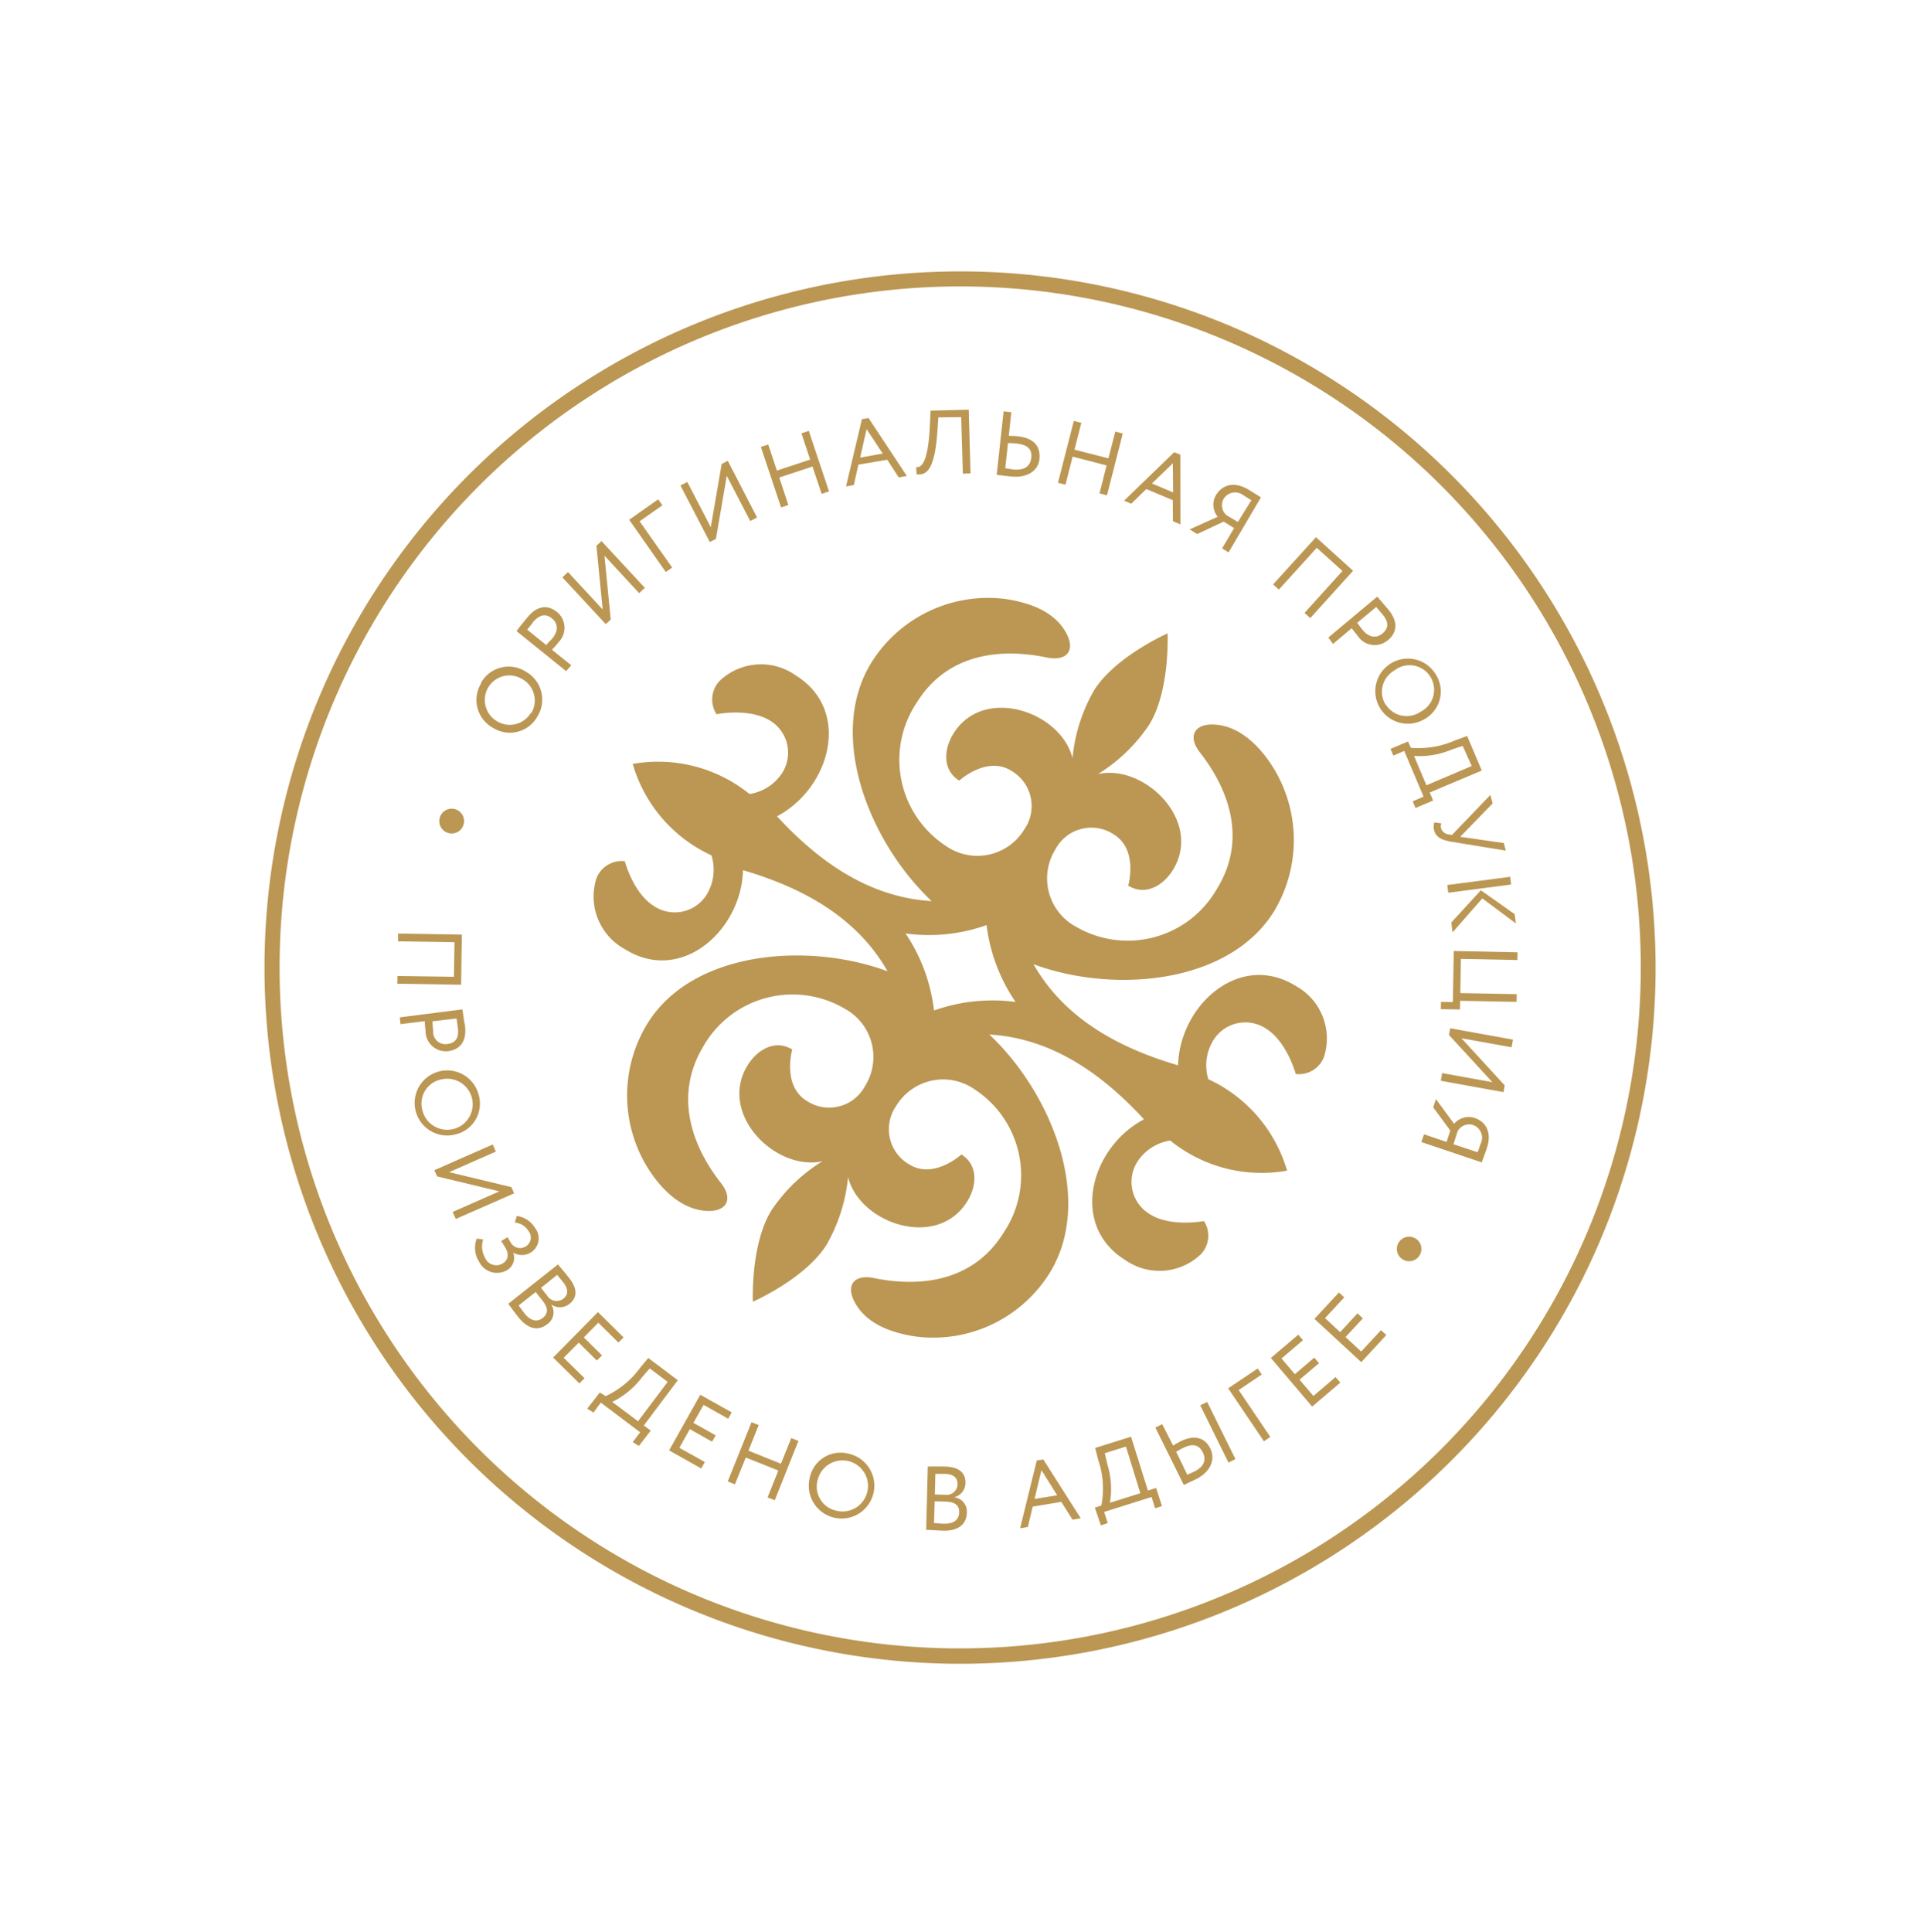 <svg width="242" height="243" fill="none" xmlns="http://www.w3.org/2000/svg"><path fill-rule="evenodd" clip-rule="evenodd" d="M156.492 41.757a87.457 87.457 0 00-50.4-6.384A87.49 87.49 0 0060.64 58.082a87.569 87.569 0 00-25.183 44.147 87.598 87.598 0 003.574 50.705 87.54 87.54 0 0031.126 40.171 87.468 87.468 0 0048.187 16.097 87.468 87.468 0 0049.005-13.404 87.537 87.537 0 0033.305-38.385 87.703 87.703 0 001.816-66.964 87.635 87.635 0 00-45.978-48.692zM85.845 199.874a85.61 85.61 0 01-37.536-32.595 85.686 85.686 0 012.63-95.141 85.617 85.617 0 0139.28-30.474 85.56 85.56 0 0149.579-3.501 85.586 85.586 0 0143.166 24.65 85.662 85.662 0 0122.2 44.493 85.697 85.697 0 01-6.248 49.336 85.708 85.708 0 01-47.601 45.011 85.634 85.634 0 01-65.47-1.779z" fill="#BB9753"/><path fill-rule="evenodd" clip-rule="evenodd" d="M151.431 153.558s-4.129.798-6.751-.831a4.72 4.72 0 01-2.266-5.016 4.725 4.725 0 01.765-1.788 6.024 6.024 0 014.014-2.487 18.231 18.231 0 0014.694 3.783 18.298 18.298 0 00-9.906-11.498 5.985 5.985 0 01.508-4.684 4.725 4.725 0 014.955-2.392 4.72 4.72 0 011.806.72c2.622 1.629 3.73 5.699 3.73 5.699a3.38 3.38 0 003.554-2.155 7.54 7.54 0 00-3.552-8.915c-7.042-4.375-14.597 2.385-14.806 9.981-7.269-2.134-14.214-5.757-18.182-12.713 9.928 3.677 24.421 2.573 30.191-6.55a17.357 17.357 0 00-.351-18.67c-2.124-3.137-4.576-4.806-7.137-4.924-2.561-.119-3.32 1.573-1.736 3.557 3.249 4.164 6.135 10.61 2.088 17.131a12.937 12.937 0 01-3.339 3.823 12.927 12.927 0 01-14.413.893 6.897 6.897 0 01-3.373-4.327 6.917 6.917 0 01.848-5.423 5.101 5.101 0 013.269-2.535 5.104 5.104 0 014.074.716c3.094 1.922 1.792 6.422 1.792 6.422 2.098 1.303 4.346.082 5.616-1.965 3.794-6.115-3.529-13.373-9.411-12.064a21.083 21.083 0 006.422-6.19c2.654-4.278 2.322-11.502 2.322-11.502s-6.605 2.915-9.259 7.192a21.089 21.089 0 00-2.697 8.505c-1.436-5.855-11.186-9.203-14.98-3.089-1.254 2.02-1.368 4.605.73 5.908 0 0 3.453-3.163 6.548-1.241a5.137 5.137 0 012.441 3.337 5.135 5.135 0 01-.814 4.054 6.899 6.899 0 01-9.854 2.06 12.937 12.937 0 01-5.591-8.244 12.93 12.93 0 011.929-9.774c4.071-6.56 11.166-6.752 16.35-5.677 2.496.514 3.682-.84 2.417-3.135-1.265-2.294-3.858-3.65-7.577-4.215A17.296 17.296 0 00109.62 83.3c-5.7 9.184-.239 22.666 7.567 30.024-7.991-.474-14.317-5.094-19.453-10.666 6.713-3.556 9.403-13.338 2.375-17.704a7.546 7.546 0 00-9.64.72 3.415 3.415 0 00-.341 4.15s4.071-.851 6.76.819a4.723 4.723 0 012.14 4.965 4.728 4.728 0 01-.75 1.752 5.99 5.99 0 01-4 2.496 18.318 18.318 0 00-14.695-3.784 18.224 18.224 0 009.907 11.499 6.043 6.043 0 01-.47 4.708 4.727 4.727 0 01-3.012 2.324 4.712 4.712 0 01-3.748-.652c-2.623-1.629-3.673-5.645-3.673-5.645a3.413 3.413 0 00-3.567 2.147 7.541 7.541 0 003.639 8.951c7.028 4.366 14.597-2.385 14.797-9.969 7.269 2.134 14.214 5.758 18.183 12.713-10.002-3.704-24.5-2.621-30.2 6.564a17.29 17.29 0 00.347 18.649c2.123 3.136 4.576 4.805 7.137 4.924 2.56.118 3.32-1.574 1.727-3.545-3.262-4.171-6.126-10.622-2.166-17.179a12.918 12.918 0 0117.764-4.708 6.896 6.896 0 013.525 7.13 6.903 6.903 0 01-.986 2.628 5.104 5.104 0 01-3.269 2.535 5.104 5.104 0 01-4.074-.716c-3.094-1.922-1.797-6.443-1.797-6.443-2.085-1.295-4.341-.061-5.603 1.973-3.794 6.115 3.521 13.386 9.403 12.077a20.844 20.844 0 00-6.414 6.177c-2.654 4.278-2.335 11.493-2.335 11.493s6.618-2.906 9.272-7.183a21.09 21.09 0 002.697-8.505c1.436 5.855 11.194 9.19 14.989 3.075 1.254-2.02 1.367-4.604-.731-5.907 0 0-3.461 3.176-6.556 1.254a5.107 5.107 0 01-2.446-3.328 5.125 5.125 0 01.811-4.051 6.908 6.908 0 014.481-3.165 6.9 6.9 0 015.373 1.106 12.894 12.894 0 015.593 8.24 12.906 12.906 0 01-1.944 9.77c-4.071 6.561-11.153 6.76-16.271 5.726-2.489-.528-3.682.84-2.409 3.121 1.273 2.282 3.857 3.651 7.576 4.216 3.278.431 6.611-.09 9.602-1.5a17.269 17.269 0 007.27-6.453c5.699-9.185.247-22.679-7.568-30.024 7.991.473 14.317 5.094 19.453 10.666-6.704 3.543-9.408 13.316-2.366 17.691a7.517 7.517 0 009.553-.756 3.385 3.385 0 00.354-4.143zm-33.96-26.549a21.766 21.766 0 00-3.57-9.617c3.431.472 6.926.111 10.19-1.051a21.743 21.743 0 003.649 9.666 21.926 21.926 0 00-10.211 1.055" fill="#BB9753"/><path d="M57.092 122.84l.081-4.348-7.109-.108.007-.977 8.022.13-.095 6.302-8.023-.13.02-.969 7.097.1zm-6.808 5.103l7.89-1.005c.05.448.201 1.578.314 2.012.275 2.279-.88 3.088-2.122 3.244a2.564 2.564 0 01-2-.639 2.544 2.544 0 01-.84-1.926 15.269 15.269 0 01-.104-1.209l-3.05.377-.088-.854zm7.182.136l-3.076.361c.013.389.047.774.094 1.167a1.541 1.541 0 001.113 1.649c.233.066.477.077.714.031.939-.108 1.483-.751 1.27-2.046-.04-.316-.104-.828-.167-1.195m2.789 9.63a3.97 3.97 0 01-2.956 4.999 4.089 4.089 0 01-5.087-3.748 4.098 4.098 0 012.311-3.908 4.089 4.089 0 015.732 2.657zm-7.097 1.863a3.213 3.213 0 004.453 2.265 3.214 3.214 0 00-.23-5.956 3.209 3.209 0 00-1.878-.088 3.084 3.084 0 00-2.403 2.547c-.064.411-.044.829.058 1.232zm1.524 7.625l7.348-3.234.39.896-5.875 2.586 7.827 1.88.35.782-7.34 3.221-.397-.883 5.875-2.586-7.827-1.881-.35-.781zm5.298 8.602l.843.106a2.89 2.89 0 00.214 2.26 1.54 1.54 0 001.625.975c.226-.027.443-.104.636-.225.676-.416.814-1.167.29-2.02l-.489-.794.786-.475.452.735a1.335 1.335 0 00.836.598 1.338 1.338 0 001.011-.178 1.293 1.293 0 00.593-1.438 1.302 1.302 0 00-.248-.493 2.218 2.218 0 00-1.719-1.067l.243-.831a3.166 3.166 0 012.307 1.524 2.086 2.086 0 01-.598 3.101c-.33.191-.705.29-1.086.287a2.137 2.137 0 01-1.082-.307 1.793 1.793 0 01-.83 2.247 2.497 2.497 0 01-2.844-.308 2.5 2.5 0 01-.611-.801 3.202 3.202 0 01-.295-2.892m10.223 3.243c.28.338.93 1.105 1.396 1.703 1.192 1.505.922 2.555.054 3.252a1.885 1.885 0 01-2.316.07 1.793 1.793 0 01-.463 2.476c-1.274 1.027-2.594.461-3.626-.835-.442-.547-1.002-1.313-1.298-1.715l6.253-4.951zm-2.81 3.472l-2.138 1.69.74 1.005c.727.906 1.55 1.162 2.313.546.764-.616.608-1.331-.106-2.23l-.808-1.011zm2.694-2.144l-2.02 1.617.794 1.003a1.384 1.384 0 00.92.631 1.375 1.375 0 001.085-.259c.664-.514.653-1.23-.004-2.074l-.748-.902m5.114 4.651l3.223 3.183-.656.647-2.523-2.494-1.821 1.85 2.288 2.258-.656.647-2.275-2.249-1.888 1.9 2.62 2.572-.643.656-3.306-3.254 5.638-5.716zm.238 10.111l.734.456a11.198 11.198 0 004.36-3.6l.998-1.198 3.715 2.798-4.275 5.689.869.649-1.488 1.93-.774-.481.932-1.239-4.953-3.731-.919 1.247-.787-.489 1.588-2.031zm1.542 1.176l3.262 2.444 3.729-4.955-2.257-1.693-.946 1.085a10.519 10.519 0 01-3.754 3.122m11.062-.895l3.95 2.217-.442.799-3.098-1.743-1.276 2.262 2.801 1.577-.454.79-2.802-1.577-1.312 2.349 3.199 1.787-.45.812-4.04-2.274 3.924-6.999zm9.812 9.529l-4.092-1.633-1.365 3.37-.903-.361 2.989-7.451.903.36-1.288 3.218 4.084 1.646 1.296-3.23.903.36-2.976 7.46-.902-.361 1.351-3.378zm8.839-2.113a4.123 4.123 0 11-4.739 5.492 4.126 4.126 0 01-.163-2.393 3.951 3.951 0 014.902-3.099zm-1.636 7.145a3.205 3.205 0 003.413-1.137 3.218 3.218 0 00.216-3.592 3.221 3.221 0 00-1.39-1.268 3.212 3.212 0 00-4.5 2.175 3.085 3.085 0 001.145 3.304c.334.246.713.422 1.116.518zm11.595-5.531a64.5 64.5 0 012.198.002c1.908.058 2.562.937 2.542 2.052a1.886 1.886 0 01-1.436 1.816 1.792 1.792 0 011.609 1.945c-.046 1.626-1.313 2.293-2.96 2.252-.711-.024-1.751-.106-2.153-.102l.2-7.965zm.955.921l-.066 2.595 1.287.035a1.37 1.37 0 001.568-1.298c.029-.837-.518-1.303-1.589-1.333l-1.2.001zm-.089 3.453l-.079 2.732c.275.026.778.065 1.241.08 1.183.026 1.892-.443 1.92-1.425.028-.982-.634-1.321-1.796-1.352l-1.286-.035zm12.842-5.14l.823-.125 4.711 7.398-1.035.175-1.409-2.238-3.604.596-.611 2.566-.972.16 2.097-8.532zm-.28 4.843l2.851-.465-1.983-3.159-.868 3.624zm7.587 1.086l.814-.258a11.007 11.007 0 00-.377-5.688l-.397-1.556 4.512-1.414 2.121 6.771 1.034-.321.734 2.274-.865.28-.444-1.421-5.962 1.878.452 1.408-.864.281-.758-2.234zm1.836-.587l3.884-1.223-1.809-5.868-2.663.836.328 1.403c.485 1.581.592 3.255.312 4.885m7.95-7.254c.374-.222.703-.4.921-.518 1.809-.895 3.1-.456 3.765.902s.041 2.861-1.681 3.791l-1.653.791-3.584-7.225.865-.427 1.367 2.686zm.408.835l1.382 2.84.882-.397c1.163-.587 1.573-1.423 1.056-2.434-.516-1.012-1.333-1.102-2.488-.528-.3.147-.591.313-.871.495l.039.024zm3.005-5.895l.877-.419 3.553 7.188-.873.439-3.557-7.208zm3.52-2.133l3.71-2.495.512.755-2.904 1.958 3.977 5.888-.8.558-4.495-6.664zm5.367-3.82l3.451-2.927.587.693-2.7 2.302 1.683 1.973 2.437-2.085.601.701-2.451 2.076 1.745 2.047 2.784-2.378.601.7-3.543 3.016-5.195-6.118zm5.482-4.911l3.079-3.322.671.617-2.417 2.606 1.903 1.764 2.172-2.359.684.625-2.185 2.35 1.973 1.826 2.487-2.69.671.617-3.149 3.405-5.889-5.439zM60.495 85.887a3.985 3.985 0 014.13-2.004 3.982 3.982 0 011.512.583A4.029 4.029 0 0167.6 90.1a3.969 3.969 0 01-5.594 1.433 3.999 3.999 0 01-1.472-5.623l-.04-.024zm6.35 3.763a3.09 3.09 0 00-1.2-4.273 3.087 3.087 0 00-4.569 3.42 3.09 3.09 0 001.416 1.894 3.086 3.086 0 004.251-.995m4.467-5.291l-6.232-5.034c.236-.38.959-1.223 1.296-1.65 1.44-1.794 2.784-1.559 3.791-.752a2.562 2.562 0 01.146 3.835c-.163.262-.507.612-.784.912l2.427 1.944-.644.745zm-4.91-5.231l2.418 1.956c.204-.328.53-.56.773-.864.75-.916.72-1.862-.068-2.496-.787-.635-1.506-.5-2.37.454-.171.275-.506.667-.74.958m9.877-.693l-5.454-5.879.706-.67 4.363 4.71-.787-8.014.637-.586 5.454 5.879-.72.661-4.362-4.71.791 8.036-.628.573zm2.947-13.123l3.647-2.57.534.75-2.868 2.017 4.094 5.816-.8.557-4.607-6.57zm10.142 2.799l-3.691-7.11.859-.447 2.955 5.69 1.37-7.948.772-.393 3.683 7.123-.86.448-2.955-5.69-1.362 7.934-.771.393zm12.917-9.493l-4.183 1.383 1.144 3.455-.915.304L95.7 56.2l.928-.296 1.091 3.277 4.183-1.382-1.096-3.299.923-.317 2.543 7.615-.924.317-1.152-3.443zm6.218-5.963l.83-.138 4.819 7.283-1.022.184-1.438-2.221-3.634.615-.576 2.568-.98.174 2.001-8.465zm-.225 4.841l2.841-.507-2.032-3.08-.809 3.587zm12.711-5.093l-2.873.033-.105 1.516c-.319 5.111-1.38 5.797-2.628 5.64l-.063-.894c.571.046 1.529-.268 1.741-5.5l.072-1.609 4.803-.125.225 8.011-.967.036-.205-7.108zm5.985 2.348c.428.012.857.024 1.124.062 2.059.225 2.851 1.262 2.737 2.791-.113 1.53-1.53 2.467-3.516 2.27-.687-.063-1.406-.164-1.866-.214l.868-7.986.968.11-.315 2.967zm-.099.92l-.347 3.166.998.147c1.311.142 2.144-.322 2.278-1.475.134-1.153-.589-1.656-1.887-1.79a8.633 8.633 0 00-1.042-.048zm12.402 2.807l-4.272-1.109-.901 3.531-.942-.24 1.993-7.779.941.24-.858 3.375 4.267 1.088.872-3.367.933.252-1.984 7.766-.942-.24.893-3.517zm8.506-1.665l.769.314.009 8.768-.947-.406-.012-2.644-3.331-1.397-1.89 1.844-.907-.381 6.309-6.098zm-2.802 3.93l2.662 1.128-.037-3.66-2.625 2.533zm10.332 5.617l-1.312-.815-3.334 1.565-.944-.587 3.53-1.588a2.376 2.376 0 01-.213-2.733c.766-1.233 2.17-1.797 4.065-.693l1.587.986-4.077 6.922-.813-.505 1.511-2.552zm.48-.775l1.694-2.73-.997-.618a1.692 1.692 0 00-2.016-.06 1.709 1.709 0 00-.488.522 1.656 1.656 0 00.393 2.062l1.414.824zm13.146 6.165l-3.226-2.913-4.769 5.254-.724-.649 5.394-5.94 4.665 4.226-5.381 5.947-.723-.65 4.764-5.275zm-1.773 8.37l6.152-5.141 1.371 1.597c1.453 1.757.944 3.077-.024 3.875a2.567 2.567 0 01-3.05.211 2.563 2.563 0 01-.768-.764c-.192-.247-.504-.623-.738-.95l-2.352 1.976-.591-.804zm6.018-3.843l-2.381 1.993c.233.327.448.624.711.933.762.91 1.692 1.051 2.451.414.759-.638.871-1.404.007-2.414l-.788-.926zm7.468 8.442a3.972 3.972 0 01-1.359 5.645 4.091 4.091 0 01-4.9-6.503 4.087 4.087 0 016.259.858zm-6.254 3.84a3.084 3.084 0 003.23 1.382 3.076 3.076 0 001.138-.486 3.082 3.082 0 001.593-1.932 3.1 3.1 0 00-1.255-3.396 3.084 3.084 0 00-3.616.129 3.092 3.092 0 00-1.137 4.292m2.846 4.647l.343.795a11.42 11.42 0 005.577-.935l1.507-.555 1.845 4.346-6.549 2.766.426 1.011-2.214.933-.353-.837 1.365-.589-2.431-5.745-1.364.588-.366-.845 2.214-.933zm.726 1.76l1.581 3.745 5.7-2.422-1.14-2.525-1.351.45c-1.522.645-3.175.92-4.823.804m4.886 10.816c-1.326-.205-2.054-.584-2.295-1.425a1.78 1.78 0 01.018-1.025l.89.117a.988.988 0 00-.038.648 1.15 1.15 0 001.039.755l.327.058 4.831-5.033.283 1.067-4.074 4.194 5.486.791.245.951-6.712-1.098zm7.258 4.391l.125.969-7.907 1.032-.126-.969 7.908-1.032zm-3.502 2.715l-3.742 4.274-.156-1.242 3.715-4.054 4.257 3.007.149 1.165-4.223-3.15zm4.433 6.78l-.02.969-7.107-.143-.071 4.301 7.094.135-.02.969-7.094-.135-.024 1.094-2.409-.042.022-.914 1.495.02.114-6.419 8.02.165zm-8.462 9.551l7.889 1.428-.179.962-6.307-1.137 5.443 5.926-.148.853-7.889-1.429.166-.969 6.321 1.145-5.457-5.934.161-.845zm-.467 14.299l.472-1.434-2.15-2.917.339-1.043 2.284 3.109a2.426 2.426 0 012.597-.731c1.364.466 2.216 1.758 1.52 3.816-.172.511-.475 1.322-.628 1.772l-7.603-2.56.333-.975 2.836.963zm.874.288l3.013 1c.139-.223.265-.69.378-1.02.117-.217.184-.458.198-.704a1.683 1.683 0 00-.526-1.329 1.712 1.712 0 00-.628-.378 1.646 1.646 0 00-1.926.821l-.509 1.61z" fill="#BB9753"/><path fill-rule="evenodd" clip-rule="evenodd" d="M58.232 103.898a1.557 1.557 0 11-2.843-1.275 1.55 1.55 0 01.867-.819 1.554 1.554 0 012.01.902 1.554 1.554 0 01-.034 1.192zm120.413 53.806a1.54 1.54 0 01-2.301.622 1.542 1.542 0 01-.611-1.601 1.551 1.551 0 011.242-1.179 1.545 1.545 0 011.67 2.158z" fill="#BB9753"/></svg>